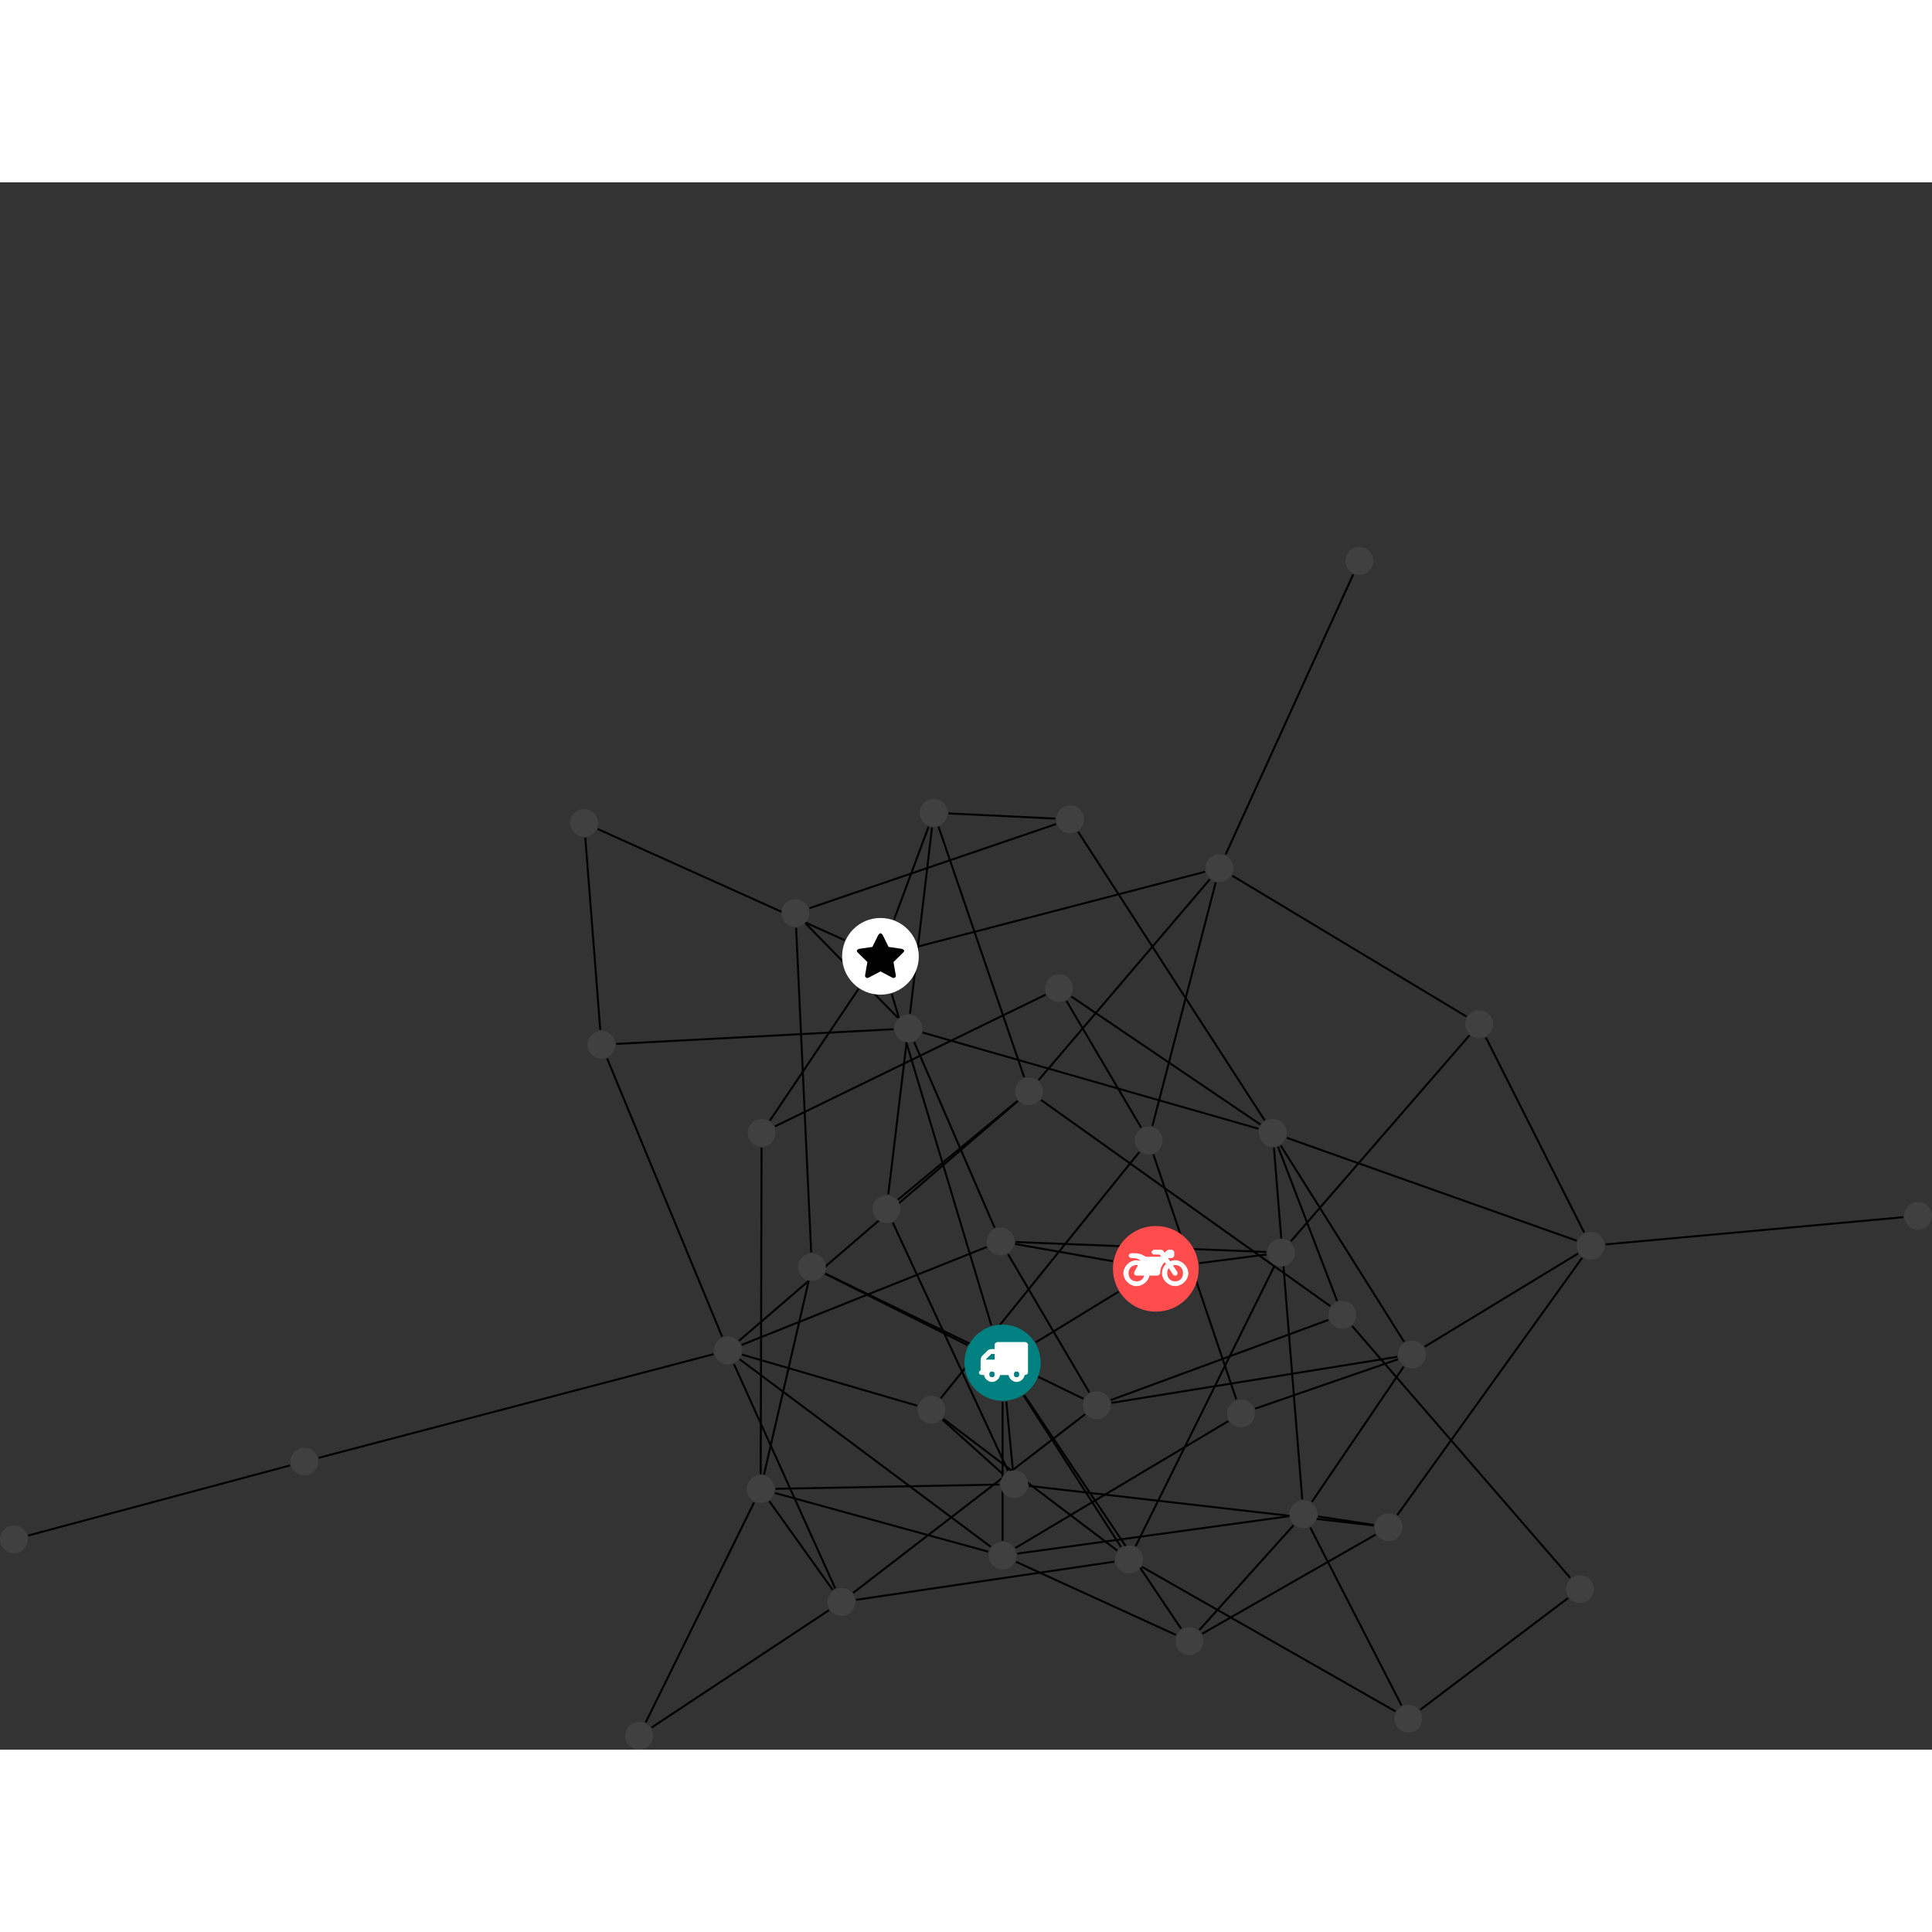 <?xml version="1.0" encoding="UTF-8"?>
<svg xmlns="http://www.w3.org/2000/svg" xmlns:xlink="http://www.w3.org/1999/xlink" width="391.792pt" height="391.792pt" viewBox="0.000 -73.948 391.792 317.844" version="1.1">
<rect x="0.000" y="-73.948" width="391.792" height="317.844" fill="#333333" stroke="none"/>
<defs>
<g>
<symbol overflow="visible" id="glyph0-0">
<path style="stroke:none;" d="M 1.422 -0.75 L 1.422 -7.922 L 3.562 -7.922 L 3.562 -0.891 L 1.422 -0.891 Z M 0.625 0 L 4.531 0 L 4.531 -8.812 L 0.438 -8.812 L 0.438 0 Z M 0.625 0 "/>
</symbol>
<symbol overflow="visible" id="glyph0-1">
<path style="stroke:none;" d="M 3.375 -0.844 C 3.375 -0.453 3.234 -0.266 2.844 -0.266 C 2.469 -0.266 2.297 -0.453 2.297 -0.844 C 2.297 -1.219 2.469 -1.422 2.844 -1.422 C 3.234 -1.422 3.375 -1.219 3.375 -0.844 Z M 1.594 -3.688 L 1.594 -3.859 C 1.594 -3.875 1.578 -3.875 1.594 -3.891 L 2.688 -4.969 C 2.703 -5 2.656 -4.984 2.688 -4.984 L 3.375 -4.984 L 3.375 -3.828 L 1.594 -3.828 Z M 8.359 -0.844 C 8.359 -0.453 8.219 -0.266 7.828 -0.266 C 7.453 -0.266 7.281 -0.453 7.281 -0.844 C 7.281 -1.219 7.453 -1.422 7.828 -1.422 C 8.219 -1.422 8.359 -1.219 8.359 -0.844 Z M 10.141 -6.891 C 10.141 -7.094 9.812 -7.391 9.609 -7.391 L 3.922 -7.391 C 3.719 -7.391 3.375 -7.094 3.375 -6.891 L 3.375 -5.969 L 2.672 -5.969 C 2.469 -5.969 2.078 -5.812 1.938 -5.672 L 0.844 -4.578 C 0.531 -4.266 0.531 -3.734 0.531 -3.328 L 0.531 -1.688 C 0.516 -1.688 0.172 -1.391 0.172 -1.203 C 0.172 -0.781 0.781 -0.703 1.062 -0.703 L 1.25 -0.703 C 1.25 -0.047 2.062 0.703 2.844 0.703 C 3.641 0.703 4.453 -0.047 4.453 -0.703 L 6.234 -0.703 C 6.234 -0.047 7.047 0.703 7.828 0.703 C 8.625 0.703 9.438 -0.047 9.438 -0.703 C 9.547 -0.703 10.141 -0.781 10.141 -1.203 Z M 10.141 -6.891 "/>
</symbol>
<symbol overflow="visible" id="glyph0-2">
<path style="stroke:none;" d="M 12.969 -2.906 C 12.844 -3.984 11.859 -5.016 10.781 -5.219 C 10.234 -5.328 9.703 -5.219 9.328 -5.031 L 8.875 -5.688 L 9.609 -5.688 C 9.812 -5.688 10.141 -5.984 10.141 -6.188 L 10.141 -6.891 C 10.141 -7.094 9.812 -7.391 9.609 -7.391 L 9.047 -7.391 C 8.969 -7.391 8.734 -7.312 8.656 -7.25 L 8.188 -6.766 L 7.891 -7.203 C 7.828 -7.281 7.594 -7.391 7.484 -7.391 L 6.078 -7.391 C 5.906 -7.391 5.547 -7.125 5.516 -6.953 C 5.484 -6.734 5.828 -6.406 6.047 -6.406 L 7.188 -6.406 L 7.484 -5.969 L 4.344 -5.969 C 4.141 -6.125 3.375 -6.672 2.141 -6.672 L 1.422 -6.672 C 1.219 -6.672 0.891 -6.375 0.891 -6.188 C 0.891 -5.984 1.219 -5.688 1.422 -5.688 L 1.781 -5.688 C 2.484 -5.688 2.906 -5.516 3.281 -5.188 L 3.25 -5.141 C 3.078 -5.188 2.797 -5.25 2.5 -5.25 C 1.109 -5.25 -0.172 -4 -0.172 -2.625 C -0.172 -1.25 1.109 0 2.5 0 C 3.75 0 4.953 -1.062 5.109 -2.141 L 6.766 -2.141 C 6.969 -2.141 7.281 -2.438 7.281 -2.625 C 7.281 -3.609 7.688 -4.391 8.219 -4.844 L 8.453 -4.5 C 7.969 -4.062 7.578 -3.203 7.672 -2.359 C 7.781 -1.172 8.969 -0.094 10.141 -0.016 C 11.703 0.094 13.156 -1.344 12.969 -2.906 Z M 2.5 -0.984 C 1.516 -0.984 0.875 -1.641 0.875 -2.625 C 0.875 -3.594 1.516 -4.281 2.5 -4.281 C 2.672 -4.281 2.844 -4.234 2.781 -4.25 L 2.047 -2.891 C 2 -2.781 2 -2.469 2.047 -2.359 C 2.125 -2.25 2.375 -2.141 2.5 -2.141 L 4.031 -2.141 C 3.891 -1.453 3.344 -0.984 2.5 -0.984 Z M 10.328 -0.984 C 9.344 -0.984 8.719 -1.641 8.719 -2.625 C 8.719 -3.109 8.859 -3.469 9.031 -3.641 L 9.906 -2.328 C 9.969 -2.219 10.203 -2.141 10.328 -2.141 C 10.391 -2.141 10.594 -2.188 10.641 -2.234 C 10.812 -2.344 10.844 -2.75 10.734 -2.922 L 9.875 -4.219 C 9.859 -4.219 10.094 -4.281 10.328 -4.281 C 11.297 -4.281 11.922 -3.594 11.922 -2.625 C 11.922 -1.641 11.297 -0.984 10.328 -0.984 Z M 10.328 -0.984 "/>
</symbol>
<symbol overflow="visible" id="glyph0-3">
<path style="stroke:none;" d="M 9.438 -5.078 C 9.438 -5.25 9.078 -5.453 8.938 -5.469 L 6.266 -5.859 L 5.078 -8.266 C 5.031 -8.375 4.75 -8.641 4.625 -8.641 C 4.5 -8.641 4.234 -8.375 4.172 -8.266 L 2.984 -5.859 L 0.312 -5.469 C 0.172 -5.453 -0.172 -5.25 -0.172 -5.078 C -0.172 -4.969 -0.062 -4.781 0.016 -4.719 L 1.969 -2.797 L 1.5 -0.062 C 1.5 -0.016 1.5 0.016 1.5 0.047 C 1.5 0.203 1.75 0.453 1.906 0.453 C 1.984 0.453 2.188 0.406 2.25 0.359 L 4.625 -0.891 L 7 0.359 C 7.062 0.406 7.266 0.453 7.344 0.453 C 7.5 0.453 7.75 0.203 7.75 0.047 C 7.75 0.016 7.75 -0.016 7.734 -0.062 L 7.266 -2.797 L 9.234 -4.719 C 9.297 -4.781 9.438 -4.969 9.438 -5.078 Z M 9.438 -5.078 "/>
</symbol>
</g>
<clipPath id="clip1">
  <path d="M 319 130 L 391.793 130 L 391.793 148 L 319 148 Z M 319 130 "/>
</clipPath>
<clipPath id="clip2">
  <path d="M 125 188 L 159 188 L 159 243.895 L 125 243.895 Z M 125 188 "/>
</clipPath>
<clipPath id="clip3">
  <path d="M 126 209 L 174 209 L 174 243.895 L 126 243.895 Z M 126 209 "/>
</clipPath>
<clipPath id="clip4">
  <path d="M 126 238 L 133 238 L 133 243.895 L 126 243.895 Z M 126 238 "/>
</clipPath>
<clipPath id="clip5">
  <path d="M 386 132 L 391.793 132 L 391.793 139 L 386 139 Z M 386 132 "/>
</clipPath>
</defs>
<g id="surface1">
<path style="fill:none;stroke-width:0.399;stroke-linecap:butt;stroke-linejoin:miter;stroke:rgb(0%,0%,0%);stroke-opacity:1;stroke-miterlimit:10;" d="M 0.002 -7.928 L 0.002 -36.103 " transform="matrix(1,0,0,-1,203.311,165.424)"/>
<path style="fill:none;stroke-width:0.399;stroke-linecap:butt;stroke-linejoin:miter;stroke:rgb(0%,0%,0%);stroke-opacity:1;stroke-miterlimit:10;" d="M 6.759 4.143 L 23.502 14.397 " transform="matrix(1,0,0,-1,203.311,165.424)"/>
<path style="fill:none;stroke-width:0.399;stroke-linecap:butt;stroke-linejoin:miter;stroke:rgb(0%,0%,0%);stroke-opacity:1;stroke-miterlimit:10;" d="M -2.284 7.596 L -22.467 74.776 " transform="matrix(1,0,0,-1,203.311,165.424)"/>
<path style="fill:none;stroke-width:0.399;stroke-linecap:butt;stroke-linejoin:miter;stroke:rgb(0%,0%,0%);stroke-opacity:1;stroke-miterlimit:10;" d="M -7.088 3.553 L -35.971 18.037 " transform="matrix(1,0,0,-1,203.311,165.424)"/>
<path style="fill:none;stroke-width:0.399;stroke-linecap:butt;stroke-linejoin:miter;stroke:rgb(0%,0%,0%);stroke-opacity:1;stroke-miterlimit:10;" d="M 0.759 -7.892 L 2.08 -21.642 " transform="matrix(1,0,0,-1,203.311,165.424)"/>
<path style="fill:none;stroke-width:0.399;stroke-linecap:butt;stroke-linejoin:miter;stroke:rgb(0%,0%,0%);stroke-opacity:1;stroke-miterlimit:10;" d="M 4.287 -6.67 L 24.017 -37.361 " transform="matrix(1,0,0,-1,203.311,165.424)"/>
<path style="fill:none;stroke-width:0.399;stroke-linecap:butt;stroke-linejoin:miter;stroke:rgb(0%,0%,0%);stroke-opacity:1;stroke-miterlimit:10;" d="M 4.419 -6.584 L 36.205 -53.943 " transform="matrix(1,0,0,-1,203.311,165.424)"/>
<path style="fill:none;stroke-width:0.399;stroke-linecap:butt;stroke-linejoin:miter;stroke:rgb(0%,0%,0%);stroke-opacity:1;stroke-miterlimit:10;" d="M -2.416 -37.314 L -53.303 0.686 " transform="matrix(1,0,0,-1,203.311,165.424)"/>
<path style="fill:none;stroke-width:0.399;stroke-linecap:butt;stroke-linejoin:miter;stroke:rgb(0%,0%,0%);stroke-opacity:1;stroke-miterlimit:10;" d="M 2.99 -38.709 L 58.029 -31.142 " transform="matrix(1,0,0,-1,203.311,165.424)"/>
<path style="fill:none;stroke-width:0.399;stroke-linecap:butt;stroke-linejoin:miter;stroke:rgb(0%,0%,0%);stroke-opacity:1;stroke-miterlimit:10;" d="M -2.909 -38.318 L -46.147 -26.428 " transform="matrix(1,0,0,-1,203.311,165.424)"/>
<path style="fill:none;stroke-width:0.399;stroke-linecap:butt;stroke-linejoin:miter;stroke:rgb(0%,0%,0%);stroke-opacity:1;stroke-miterlimit:10;" d="M 2.591 -37.576 L 45.779 -11.842 " transform="matrix(1,0,0,-1,203.311,165.424)"/>
<path style="fill:none;stroke-width:0.399;stroke-linecap:butt;stroke-linejoin:miter;stroke:rgb(0%,0%,0%);stroke-opacity:1;stroke-miterlimit:10;" d="M 2.744 -40.377 L 35.142 -55.193 " transform="matrix(1,0,0,-1,203.311,165.424)"/>
<path style="fill:none;stroke-width:0.399;stroke-linecap:butt;stroke-linejoin:miter;stroke:rgb(0%,0%,0%);stroke-opacity:1;stroke-miterlimit:10;" d="M -17.323 -8.709 L -52.823 1.647 " transform="matrix(1,0,0,-1,203.311,165.424)"/>
<path style="fill:none;stroke-width:0.399;stroke-linecap:butt;stroke-linejoin:miter;stroke:rgb(0%,0%,0%);stroke-opacity:1;stroke-miterlimit:10;" d="M -12.182 -11.568 L 0.123 -22.631 " transform="matrix(1,0,0,-1,203.311,165.424)"/>
<path style="fill:none;stroke-width:0.399;stroke-linecap:butt;stroke-linejoin:miter;stroke:rgb(0%,0%,0%);stroke-opacity:1;stroke-miterlimit:10;" d="M -12.018 -11.373 L 23.244 -38.08 " transform="matrix(1,0,0,-1,203.311,165.424)"/>
<path style="fill:none;stroke-width:0.399;stroke-linecap:butt;stroke-linejoin:miter;stroke:rgb(0%,0%,0%);stroke-opacity:1;stroke-miterlimit:10;" d="M -12.53 -7.205 L 27.732 42.725 " transform="matrix(1,0,0,-1,203.311,165.424)"/>
<path style="fill:none;stroke-width:0.399;stroke-linecap:butt;stroke-linejoin:miter;stroke:rgb(0%,0%,0%);stroke-opacity:1;stroke-miterlimit:10;" d="M 39.892 20.182 L 53.49 21.951 " transform="matrix(1,0,0,-1,203.311,165.424)"/>
<path style="fill:none;stroke-width:0.399;stroke-linecap:butt;stroke-linejoin:miter;stroke:rgb(0%,0%,0%);stroke-opacity:1;stroke-miterlimit:10;" d="M 22.326 20.584 L 2.568 24.072 " transform="matrix(1,0,0,-1,203.311,165.424)"/>
<path style="fill:none;stroke-width:0.399;stroke-linecap:butt;stroke-linejoin:miter;stroke:rgb(0%,0%,0%);stroke-opacity:1;stroke-miterlimit:10;" d="M -144.506 -20.83 L -197.581 -35.041 " transform="matrix(1,0,0,-1,203.311,165.424)"/>
<path style="fill:none;stroke-width:0.399;stroke-linecap:butt;stroke-linejoin:miter;stroke:rgb(0%,0%,0%);stroke-opacity:1;stroke-miterlimit:10;" d="M -138.67 -19.283 L -58.639 1.729 " transform="matrix(1,0,0,-1,203.311,165.424)"/>
<path style="fill:none;stroke-width:0.399;stroke-linecap:butt;stroke-linejoin:miter;stroke:rgb(0%,0%,0%);stroke-opacity:1;stroke-miterlimit:10;" d="M 116.716 22.154 L 85.611 3.248 " transform="matrix(1,0,0,-1,203.311,165.424)"/>
<path style="fill:none;stroke-width:0.399;stroke-linecap:butt;stroke-linejoin:miter;stroke:rgb(0%,0%,0%);stroke-opacity:1;stroke-miterlimit:10;" d="M 117.935 26.416 L 98.013 65.955 " transform="matrix(1,0,0,-1,203.311,165.424)"/>
<path style="fill:none;stroke-width:0.399;stroke-linecap:butt;stroke-linejoin:miter;stroke:rgb(0%,0%,0%);stroke-opacity:1;stroke-miterlimit:10;" d="M 116.451 24.733 L 57.634 45.608 " transform="matrix(1,0,0,-1,203.311,165.424)"/>
<path style="fill:none;stroke-width:0.399;stroke-linecap:butt;stroke-linejoin:miter;stroke:rgb(0%,0%,0%);stroke-opacity:1;stroke-miterlimit:10;" d="M 117.533 21.272 L 80.041 -30.904 " transform="matrix(1,0,0,-1,203.311,165.424)"/>
<g clip-path="url(#clip1)" clip-rule="nonzero">
<path style="fill:none;stroke-width:0.399;stroke-linecap:butt;stroke-linejoin:miter;stroke:rgb(0%,0%,0%);stroke-opacity:1;stroke-miterlimit:10;" d="M 122.298 23.994 L 182.662 29.51 " transform="matrix(1,0,0,-1,203.311,165.424)"/>
</g>
<path style="fill:none;stroke-width:0.399;stroke-linecap:butt;stroke-linejoin:miter;stroke:rgb(0%,0%,0%);stroke-opacity:1;stroke-miterlimit:10;" d="M 81.337 -0.814 L 62.716 -28.236 " transform="matrix(1,0,0,-1,203.311,165.424)"/>
<path style="fill:none;stroke-width:0.399;stroke-linecap:butt;stroke-linejoin:miter;stroke:rgb(0%,0%,0%);stroke-opacity:1;stroke-miterlimit:10;" d="M 81.427 4.237 L 56.396 44.061 " transform="matrix(1,0,0,-1,203.311,165.424)"/>
<path style="fill:none;stroke-width:0.399;stroke-linecap:butt;stroke-linejoin:miter;stroke:rgb(0%,0%,0%);stroke-opacity:1;stroke-miterlimit:10;" d="M 80.181 0.694 L 51.224 -9.31 " transform="matrix(1,0,0,-1,203.311,165.424)"/>
<path style="fill:none;stroke-width:0.399;stroke-linecap:butt;stroke-linejoin:miter;stroke:rgb(0%,0%,0%);stroke-opacity:1;stroke-miterlimit:10;" d="M 80.052 1.201 L 22.091 -8.142 " transform="matrix(1,0,0,-1,203.311,165.424)"/>
<path style="fill:none;stroke-width:0.399;stroke-linecap:butt;stroke-linejoin:miter;stroke:rgb(0%,0%,0%);stroke-opacity:1;stroke-miterlimit:10;" d="M -29.213 75.799 L -47.178 49.111 " transform="matrix(1,0,0,-1,203.311,165.424)"/>
<path style="fill:none;stroke-width:0.399;stroke-linecap:butt;stroke-linejoin:miter;stroke:rgb(0%,0%,0%);stroke-opacity:1;stroke-miterlimit:10;" d="M -32.034 85.69 L -82.1 108.229 " transform="matrix(1,0,0,-1,203.311,165.424)"/>
<path style="fill:none;stroke-width:0.399;stroke-linecap:butt;stroke-linejoin:miter;stroke:rgb(0%,0%,0%);stroke-opacity:1;stroke-miterlimit:10;" d="M -17.041 84.424 L 41.068 99.561 " transform="matrix(1,0,0,-1,203.311,165.424)"/>
<path style="fill:none;stroke-width:0.399;stroke-linecap:butt;stroke-linejoin:miter;stroke:rgb(0%,0%,0%);stroke-opacity:1;stroke-miterlimit:10;" d="M -21.987 89.893 L -15.006 108.705 " transform="matrix(1,0,0,-1,203.311,165.424)"/>
<path style="fill:none;stroke-width:0.399;stroke-linecap:butt;stroke-linejoin:miter;stroke:rgb(0%,0%,0%);stroke-opacity:1;stroke-miterlimit:10;" d="M -39.35 16.447 L -48.377 -22.685 " transform="matrix(1,0,0,-1,203.311,165.424)"/>
<path style="fill:none;stroke-width:0.399;stroke-linecap:butt;stroke-linejoin:miter;stroke:rgb(0%,0%,0%);stroke-opacity:1;stroke-miterlimit:10;" d="M -38.811 22.404 L -41.866 88.186 " transform="matrix(1,0,0,-1,203.311,165.424)"/>
<path style="fill:none;stroke-width:0.399;stroke-linecap:butt;stroke-linejoin:miter;stroke:rgb(0%,0%,0%);stroke-opacity:1;stroke-miterlimit:10;" d="M -35.956 18.072 L 16.396 -7.306 " transform="matrix(1,0,0,-1,203.311,165.424)"/>
<path style="fill:none;stroke-width:0.399;stroke-linecap:butt;stroke-linejoin:miter;stroke:rgb(0%,0%,0%);stroke-opacity:1;stroke-miterlimit:10;" d="M -56.873 5.283 L -80.194 61.701 " transform="matrix(1,0,0,-1,203.311,165.424)"/>
<path style="fill:none;stroke-width:0.399;stroke-linecap:butt;stroke-linejoin:miter;stroke:rgb(0%,0%,0%);stroke-opacity:1;stroke-miterlimit:10;" d="M -53.432 4.459 L 3.072 53.061 " transform="matrix(1,0,0,-1,203.311,165.424)"/>
<path style="fill:none;stroke-width:0.399;stroke-linecap:butt;stroke-linejoin:miter;stroke:rgb(0%,0%,0%);stroke-opacity:1;stroke-miterlimit:10;" d="M -52.92 3.611 L -3.206 23.475 " transform="matrix(1,0,0,-1,203.311,165.424)"/>
<path style="fill:none;stroke-width:0.399;stroke-linecap:butt;stroke-linejoin:miter;stroke:rgb(0%,0%,0%);stroke-opacity:1;stroke-miterlimit:10;" d="M -54.479 -0.256 L -33.936 -45.771 " transform="matrix(1,0,0,-1,203.311,165.424)"/>
<path style="fill:none;stroke-width:0.399;stroke-linecap:butt;stroke-linejoin:miter;stroke:rgb(0%,0%,0%);stroke-opacity:1;stroke-miterlimit:10;" d="M -48.87 43.592 L -49.049 -22.611 " transform="matrix(1,0,0,-1,203.311,165.424)"/>
<path style="fill:none;stroke-width:0.399;stroke-linecap:butt;stroke-linejoin:miter;stroke:rgb(0%,0%,0%);stroke-opacity:1;stroke-miterlimit:10;" d="M -46.151 47.928 L 8.732 74.635 " transform="matrix(1,0,0,-1,203.311,165.424)"/>
<path style="fill:none;stroke-width:0.399;stroke-linecap:butt;stroke-linejoin:miter;stroke:rgb(0%,0%,0%);stroke-opacity:1;stroke-miterlimit:10;" d="M 58.459 24.619 L 94.677 66.373 " transform="matrix(1,0,0,-1,203.311,165.424)"/>
<path style="fill:none;stroke-width:0.399;stroke-linecap:butt;stroke-linejoin:miter;stroke:rgb(0%,0%,0%);stroke-opacity:1;stroke-miterlimit:10;" d="M 53.47 22.459 L 2.611 24.475 " transform="matrix(1,0,0,-1,203.311,165.424)"/>
<path style="fill:none;stroke-width:0.399;stroke-linecap:butt;stroke-linejoin:miter;stroke:rgb(0%,0%,0%);stroke-opacity:1;stroke-miterlimit:10;" d="M 55.142 19.635 L 26.99 -37.197 " transform="matrix(1,0,0,-1,203.311,165.424)"/>
<path style="fill:none;stroke-width:0.399;stroke-linecap:butt;stroke-linejoin:miter;stroke:rgb(0%,0%,0%);stroke-opacity:1;stroke-miterlimit:10;" d="M -84.616 106.459 L -81.581 67.498 " transform="matrix(1,0,0,-1,203.311,165.424)"/>
<path style="fill:none;stroke-width:0.399;stroke-linecap:butt;stroke-linejoin:miter;stroke:rgb(0%,0%,0%);stroke-opacity:1;stroke-miterlimit:10;" d="M 62.396 -33.416 L 80.908 -69.51 " transform="matrix(1,0,0,-1,203.311,165.424)"/>
<path style="fill:none;stroke-width:0.399;stroke-linecap:butt;stroke-linejoin:miter;stroke:rgb(0%,0%,0%);stroke-opacity:1;stroke-miterlimit:10;" d="M 60.775 -27.724 L 55.033 43.608 " transform="matrix(1,0,0,-1,203.311,165.424)"/>
<path style="fill:none;stroke-width:0.399;stroke-linecap:butt;stroke-linejoin:miter;stroke:rgb(0%,0%,0%);stroke-opacity:1;stroke-miterlimit:10;" d="M 64.001 -31.185 L 75.294 -32.9 " transform="matrix(1,0,0,-1,203.311,165.424)"/>
<path style="fill:none;stroke-width:0.399;stroke-linecap:butt;stroke-linejoin:miter;stroke:rgb(0%,0%,0%);stroke-opacity:1;stroke-miterlimit:10;" d="M 59.002 -32.974 L 39.904 -54.205 " transform="matrix(1,0,0,-1,203.311,165.424)"/>
<path style="fill:none;stroke-width:0.399;stroke-linecap:butt;stroke-linejoin:miter;stroke:rgb(0%,0%,0%);stroke-opacity:1;stroke-miterlimit:10;" d="M -46.038 -25.568 L -0.647 -24.705 " transform="matrix(1,0,0,-1,203.311,165.424)"/>
<g clip-path="url(#clip2)" clip-rule="nonzero">
<path style="fill:none;stroke-width:0.399;stroke-linecap:butt;stroke-linejoin:miter;stroke:rgb(0%,0%,0%);stroke-opacity:1;stroke-miterlimit:10;" d="M -50.389 -28.334 L -72.37 -72.947 " transform="matrix(1,0,0,-1,203.311,165.424)"/>
</g>
<path style="fill:none;stroke-width:0.399;stroke-linecap:butt;stroke-linejoin:miter;stroke:rgb(0%,0%,0%);stroke-opacity:1;stroke-miterlimit:10;" d="M -47.303 -28.084 L -34.448 -46.064 " transform="matrix(1,0,0,-1,203.311,165.424)"/>
<path style="fill:none;stroke-width:0.399;stroke-linecap:butt;stroke-linejoin:miter;stroke:rgb(0%,0%,0%);stroke-opacity:1;stroke-miterlimit:10;" d="M 79.666 -70.701 L 28.271 -41.396 " transform="matrix(1,0,0,-1,203.311,165.424)"/>
<path style="fill:none;stroke-width:0.399;stroke-linecap:butt;stroke-linejoin:miter;stroke:rgb(0%,0%,0%);stroke-opacity:1;stroke-miterlimit:10;" d="M 84.693 -70.377 L 114.681 -47.721 " transform="matrix(1,0,0,-1,203.311,165.424)"/>
<path style="fill:none;stroke-width:0.399;stroke-linecap:butt;stroke-linejoin:miter;stroke:rgb(0%,0%,0%);stroke-opacity:1;stroke-miterlimit:10;" d="M 10.834 109.229 L -39.151 92.174 " transform="matrix(1,0,0,-1,203.311,165.424)"/>
<path style="fill:none;stroke-width:0.399;stroke-linecap:butt;stroke-linejoin:miter;stroke:rgb(0%,0%,0%);stroke-opacity:1;stroke-miterlimit:10;" d="M 15.33 107.666 L 53.154 49.151 " transform="matrix(1,0,0,-1,203.311,165.424)"/>
<path style="fill:none;stroke-width:0.399;stroke-linecap:butt;stroke-linejoin:miter;stroke:rgb(0%,0%,0%);stroke-opacity:1;stroke-miterlimit:10;" d="M 10.677 110.346 L -10.944 111.389 " transform="matrix(1,0,0,-1,203.311,165.424)"/>
<path style="fill:none;stroke-width:0.399;stroke-linecap:butt;stroke-linejoin:miter;stroke:rgb(0%,0%,0%);stroke-opacity:1;stroke-miterlimit:10;" d="M -78.334 64.651 L -22.135 67.631 " transform="matrix(1,0,0,-1,203.311,165.424)"/>
<path style="fill:none;stroke-width:0.399;stroke-linecap:butt;stroke-linejoin:miter;stroke:rgb(0%,0%,0%);stroke-opacity:1;stroke-miterlimit:10;" d="M 71.103 159.862 L 45.24 103.069 " transform="matrix(1,0,0,-1,203.311,165.424)"/>
<path style="fill:none;stroke-width:0.399;stroke-linecap:butt;stroke-linejoin:miter;stroke:rgb(0%,0%,0%);stroke-opacity:1;stroke-miterlimit:10;" d="M 46.576 98.768 L 94.068 70.205 " transform="matrix(1,0,0,-1,203.311,165.424)"/>
<path style="fill:none;stroke-width:0.399;stroke-linecap:butt;stroke-linejoin:miter;stroke:rgb(0%,0%,0%);stroke-opacity:1;stroke-miterlimit:10;" d="M 42.029 98.026 L 7.318 57.322 " transform="matrix(1,0,0,-1,203.311,165.424)"/>
<path style="fill:none;stroke-width:0.399;stroke-linecap:butt;stroke-linejoin:miter;stroke:rgb(0%,0%,0%);stroke-opacity:1;stroke-miterlimit:10;" d="M 43.228 97.401 L 30.384 47.998 " transform="matrix(1,0,0,-1,203.311,165.424)"/>
<path style="fill:none;stroke-width:0.399;stroke-linecap:butt;stroke-linejoin:miter;stroke:rgb(0%,0%,0%);stroke-opacity:1;stroke-miterlimit:10;" d="M 5.365 -24.99 L 75.279 -33.01 " transform="matrix(1,0,0,-1,203.311,165.424)"/>
<path style="fill:none;stroke-width:0.399;stroke-linecap:butt;stroke-linejoin:miter;stroke:rgb(0%,0%,0%);stroke-opacity:1;stroke-miterlimit:10;" d="M 1.099 -21.908 L -22.264 28.412 " transform="matrix(1,0,0,-1,203.311,165.424)"/>
<path style="fill:none;stroke-width:0.399;stroke-linecap:butt;stroke-linejoin:miter;stroke:rgb(0%,0%,0%);stroke-opacity:1;stroke-miterlimit:10;" d="M -39.897 89.041 L -21.233 69.951 " transform="matrix(1,0,0,-1,203.311,165.424)"/>
<g clip-path="url(#clip3)" clip-rule="nonzero">
<path style="fill:none;stroke-width:0.399;stroke-linecap:butt;stroke-linejoin:miter;stroke:rgb(0%,0%,0%);stroke-opacity:1;stroke-miterlimit:10;" d="M -71.186 -73.99 L -35.209 -50.185 " transform="matrix(1,0,0,-1,203.311,165.424)"/>
</g>
<path style="fill:none;stroke-width:0.399;stroke-linecap:butt;stroke-linejoin:miter;stroke:rgb(0%,0%,0%);stroke-opacity:1;stroke-miterlimit:10;" d="M 4.384 57.885 L -12.979 108.678 " transform="matrix(1,0,0,-1,203.311,165.424)"/>
<path style="fill:none;stroke-width:0.399;stroke-linecap:butt;stroke-linejoin:miter;stroke:rgb(0%,0%,0%);stroke-opacity:1;stroke-miterlimit:10;" d="M 7.818 53.276 L 66.455 11.475 " transform="matrix(1,0,0,-1,203.311,165.424)"/>
<path style="fill:none;stroke-width:0.399;stroke-linecap:butt;stroke-linejoin:miter;stroke:rgb(0%,0%,0%);stroke-opacity:1;stroke-miterlimit:10;" d="M 3.037 53.108 L -21.209 33.069 " transform="matrix(1,0,0,-1,203.311,165.424)"/>
<path style="fill:none;stroke-width:0.399;stroke-linecap:butt;stroke-linejoin:miter;stroke:rgb(0%,0%,0%);stroke-opacity:1;stroke-miterlimit:10;" d="M 52.291 48.307 L 13.943 74.264 " transform="matrix(1,0,0,-1,203.311,165.424)"/>
<path style="fill:none;stroke-width:0.399;stroke-linecap:butt;stroke-linejoin:miter;stroke:rgb(0%,0%,0%);stroke-opacity:1;stroke-miterlimit:10;" d="M 51.888 47.447 L -16.221 66.959 " transform="matrix(1,0,0,-1,203.311,165.424)"/>
<path style="fill:none;stroke-width:0.399;stroke-linecap:butt;stroke-linejoin:miter;stroke:rgb(0%,0%,0%);stroke-opacity:1;stroke-miterlimit:10;" d="M 55.869 43.795 L 67.834 12.545 " transform="matrix(1,0,0,-1,203.311,165.424)"/>
<path style="fill:none;stroke-width:0.399;stroke-linecap:butt;stroke-linejoin:miter;stroke:rgb(0%,0%,0%);stroke-opacity:1;stroke-miterlimit:10;" d="M -14.311 108.537 L -18.768 70.787 " transform="matrix(1,0,0,-1,203.311,165.424)"/>
<path style="fill:none;stroke-width:0.399;stroke-linecap:butt;stroke-linejoin:miter;stroke:rgb(0%,0%,0%);stroke-opacity:1;stroke-miterlimit:10;" d="M 12.974 73.354 L 28.095 47.678 " transform="matrix(1,0,0,-1,203.311,165.424)"/>
<path style="fill:none;stroke-width:0.399;stroke-linecap:butt;stroke-linejoin:miter;stroke:rgb(0%,0%,0%);stroke-opacity:1;stroke-miterlimit:10;" d="M -17.924 65.022 L -1.604 27.365 " transform="matrix(1,0,0,-1,203.311,165.424)"/>
<path style="fill:none;stroke-width:0.399;stroke-linecap:butt;stroke-linejoin:miter;stroke:rgb(0%,0%,0%);stroke-opacity:1;stroke-miterlimit:10;" d="M -19.483 64.795 L -23.174 34.143 " transform="matrix(1,0,0,-1,203.311,165.424)"/>
<path style="fill:none;stroke-width:0.399;stroke-linecap:butt;stroke-linejoin:miter;stroke:rgb(0%,0%,0%);stroke-opacity:1;stroke-miterlimit:10;" d="M 66.08 8.682 L 21.943 -7.58 " transform="matrix(1,0,0,-1,203.311,165.424)"/>
<path style="fill:none;stroke-width:0.399;stroke-linecap:butt;stroke-linejoin:miter;stroke:rgb(0%,0%,0%);stroke-opacity:1;stroke-miterlimit:10;" d="M 70.888 7.444 L 115.115 -43.623 " transform="matrix(1,0,0,-1,203.311,165.424)"/>
<path style="fill:none;stroke-width:0.399;stroke-linecap:butt;stroke-linejoin:miter;stroke:rgb(0%,0%,0%);stroke-opacity:1;stroke-miterlimit:10;" d="M 47.404 -7.439 L 30.591 42.217 " transform="matrix(1,0,0,-1,203.311,165.424)"/>
<path style="fill:none;stroke-width:0.399;stroke-linecap:butt;stroke-linejoin:miter;stroke:rgb(0%,0%,0%);stroke-opacity:1;stroke-miterlimit:10;" d="M 75.658 -34.853 L 40.505 -54.951 " transform="matrix(1,0,0,-1,203.311,165.424)"/>
<path style="fill:none;stroke-width:0.399;stroke-linecap:butt;stroke-linejoin:miter;stroke:rgb(0%,0%,0%);stroke-opacity:1;stroke-miterlimit:10;" d="M 1.123 21.994 L 17.584 -6.021 " transform="matrix(1,0,0,-1,203.311,165.424)"/>
<path style="fill:none;stroke-width:0.399;stroke-linecap:butt;stroke-linejoin:miter;stroke:rgb(0%,0%,0%);stroke-opacity:1;stroke-miterlimit:10;" d="M 22.662 -40.342 L -29.709 -48.08 " transform="matrix(1,0,0,-1,203.311,165.424)"/>
<path style="fill:none;stroke-width:0.399;stroke-linecap:butt;stroke-linejoin:miter;stroke:rgb(0%,0%,0%);stroke-opacity:1;stroke-miterlimit:10;" d="M -30.303 -46.678 L 16.72 -10.463 " transform="matrix(1,0,0,-1,203.311,165.424)"/>
<path style=" stroke:none;fill-rule:nonzero;fill:rgb(0%,50%,50%);fill-opacity:1;" d="M 211.039 165.426 C 211.039 161.156 207.578 157.695 203.312 157.695 C 199.043 157.695 195.582 161.156 195.582 165.426 C 195.582 169.691 199.043 173.152 203.312 173.152 C 207.578 173.152 211.039 169.691 211.039 165.426 Z M 211.039 165.426 "/>
<g style="fill:rgb(100%,100%,100%);fill-opacity:1;">
  <use xlink:href="#glyph0-1" x="198.329" y="168.627"/>
</g>
<path style=" stroke:none;fill-rule:nonzero;fill:rgb(25%,25%,25%);fill-opacity:1;" d="M 206.129 204.543 C 206.129 202.988 204.867 201.727 203.312 201.727 C 201.754 201.727 200.492 202.988 200.492 204.543 C 200.492 206.098 201.754 207.359 203.312 207.359 C 204.867 207.359 206.129 206.098 206.129 204.543 Z M 206.129 204.543 "/>
<path style=" stroke:none;fill-rule:nonzero;fill:rgb(25%,25%,25%);fill-opacity:1;" d="M 191.703 174.977 C 191.703 173.418 190.441 172.156 188.887 172.156 C 187.328 172.156 186.066 173.418 186.066 174.977 C 186.066 176.531 187.328 177.793 188.887 177.793 C 190.441 177.793 191.703 176.531 191.703 174.977 Z M 191.703 174.977 "/>
<path style=" stroke:none;fill-rule:nonzero;fill:rgb(100%,29.999%,29.999%);fill-opacity:1;" d="M 243.074 146.387 C 243.074 141.586 239.188 137.699 234.387 137.699 C 229.59 137.699 225.703 141.586 225.703 146.387 C 225.703 151.184 229.59 155.07 234.387 155.07 C 239.188 155.07 243.074 151.184 243.074 146.387 Z M 243.074 146.387 "/>
<g style="fill:rgb(100%,100%,100%);fill-opacity:1;">
  <use xlink:href="#glyph0-2" x="227.987" y="149.897"/>
</g>
<path style=" stroke:none;fill-rule:nonzero;fill:rgb(25%,25%,25%);fill-opacity:1;" d="M 64.543 185.473 C 64.543 183.918 63.281 182.656 61.723 182.656 C 60.168 182.656 58.906 183.918 58.906 185.473 C 58.906 187.031 60.168 188.293 61.723 188.293 C 63.281 188.293 64.543 187.031 64.543 185.473 Z M 64.543 185.473 "/>
<path style=" stroke:none;fill-rule:nonzero;fill:rgb(25%,25%,25%);fill-opacity:1;" d="M 325.422 141.703 C 325.422 140.148 324.16 138.887 322.602 138.887 C 321.047 138.887 319.785 140.148 319.785 141.703 C 319.785 143.258 321.047 144.52 322.602 144.52 C 324.16 144.52 325.422 143.258 325.422 141.703 Z M 325.422 141.703 "/>
<path style=" stroke:none;fill-rule:nonzero;fill:rgb(25%,25%,25%);fill-opacity:1;" d="M 289.16 163.742 C 289.16 162.188 287.898 160.926 286.344 160.926 C 284.785 160.926 283.523 162.188 283.523 163.742 C 283.523 165.301 284.785 166.562 286.344 166.562 C 287.898 166.562 289.16 165.301 289.16 163.742 Z M 289.16 163.742 "/>
<path style=" stroke:none;fill-rule:nonzero;fill:rgb(100%,100%,100%);fill-opacity:1;" d="M 186.324 83.012 C 186.324 78.715 182.844 75.234 178.551 75.234 C 174.254 75.234 170.773 78.715 170.773 83.012 C 170.773 87.305 174.254 90.785 178.551 90.785 C 182.844 90.785 186.324 87.305 186.324 83.012 Z M 186.324 83.012 "/>
<g style="fill:rgb(0%,0%,0%);fill-opacity:1;">
  <use xlink:href="#glyph0-3" x="173.927" y="86.962"/>
</g>
<path style=" stroke:none;fill-rule:nonzero;fill:rgb(25%,25%,25%);fill-opacity:1;" d="M 5.637 201.246 C 5.637 199.688 4.375 198.426 2.816 198.426 C 1.262 198.426 0 199.688 0 201.246 C 0 202.801 1.262 204.062 2.816 204.062 C 4.375 204.062 5.637 202.801 5.637 201.246 Z M 5.637 201.246 "/>
<path style=" stroke:none;fill-rule:nonzero;fill:rgb(25%,25%,25%);fill-opacity:1;" d="M 167.461 146.035 C 167.461 144.48 166.199 143.219 164.641 143.219 C 163.086 143.219 161.824 144.48 161.824 146.035 C 161.824 147.59 163.086 148.852 164.641 148.852 C 166.199 148.852 167.461 147.59 167.461 146.035 Z M 167.461 146.035 "/>
<path style=" stroke:none;fill-rule:nonzero;fill:rgb(25%,25%,25%);fill-opacity:1;" d="M 150.406 162.93 C 150.406 161.375 149.145 160.113 147.59 160.113 C 146.035 160.113 144.773 161.375 144.773 162.93 C 144.773 164.488 146.035 165.75 147.59 165.75 C 149.145 165.75 150.406 164.488 150.406 162.93 Z M 150.406 162.93 "/>
<path style=" stroke:none;fill-rule:nonzero;fill:rgb(25%,25%,25%);fill-opacity:1;" d="M 157.266 118.816 C 157.266 117.258 156.004 115.996 154.449 115.996 C 152.891 115.996 151.629 117.258 151.629 118.816 C 151.629 120.371 152.891 121.633 154.449 121.633 C 156.004 121.633 157.266 120.371 157.266 118.816 Z M 157.266 118.816 "/>
<path style=" stroke:none;fill-rule:nonzero;fill:rgb(25%,25%,25%);fill-opacity:1;" d="M 262.609 143.086 C 262.609 141.527 261.348 140.266 259.793 140.266 C 258.238 140.266 256.977 141.527 256.977 143.086 C 256.977 144.641 258.238 145.902 259.793 145.902 C 261.348 145.902 262.609 144.641 262.609 143.086 Z M 262.609 143.086 "/>
<path style=" stroke:none;fill-rule:nonzero;fill:rgb(25%,25%,25%);fill-opacity:1;" d="M 121.277 55.961 C 121.277 54.402 120.016 53.141 118.461 53.141 C 116.906 53.141 115.645 54.402 115.645 55.961 C 115.645 57.516 116.906 58.777 118.461 58.777 C 120.016 58.777 121.277 57.516 121.277 55.961 Z M 121.277 55.961 "/>
<path style=" stroke:none;fill-rule:nonzero;fill:rgb(25%,25%,25%);fill-opacity:1;" d="M 267.148 196.152 C 267.148 194.598 265.887 193.336 264.328 193.336 C 262.773 193.336 261.512 194.598 261.512 196.152 C 261.512 197.711 262.773 198.973 264.328 198.973 C 265.887 198.973 267.148 197.711 267.148 196.152 Z M 267.148 196.152 "/>
<path style=" stroke:none;fill-rule:nonzero;fill:rgb(25%,25%,25%);fill-opacity:1;" d="M 157.074 191.051 C 157.074 189.496 155.812 188.234 154.254 188.234 C 152.699 188.234 151.438 189.496 151.438 191.051 C 151.438 192.605 152.699 193.867 154.254 193.867 C 155.812 193.867 157.074 192.605 157.074 191.051 Z M 157.074 191.051 "/>
<path style=" stroke:none;fill-rule:nonzero;fill:rgb(25%,25%,25%);fill-opacity:1;" d="M 288.414 237.617 C 288.414 236.062 287.152 234.801 285.598 234.801 C 284.039 234.801 282.777 236.062 282.777 237.617 C 282.777 239.176 284.039 240.438 285.598 240.438 C 287.152 240.438 288.414 239.176 288.414 237.617 Z M 288.414 237.617 "/>
<path style=" stroke:none;fill-rule:nonzero;fill:rgb(25%,25%,25%);fill-opacity:1;" d="M 219.82 55.223 C 219.82 53.668 218.559 52.406 217.004 52.406 C 215.445 52.406 214.184 53.668 214.184 55.223 C 214.184 56.781 215.445 58.043 217.004 58.043 C 218.559 58.043 219.82 56.781 219.82 55.223 Z M 219.82 55.223 "/>
<path style=" stroke:none;fill-rule:nonzero;fill:rgb(25%,25%,25%);fill-opacity:1;" d="M 124.781 100.938 C 124.781 99.379 123.52 98.117 121.965 98.117 C 120.41 98.117 119.148 99.379 119.148 100.938 C 119.148 102.492 120.41 103.754 121.965 103.754 C 123.52 103.754 124.781 102.492 124.781 100.938 Z M 124.781 100.938 "/>
<path style=" stroke:none;fill-rule:nonzero;fill:rgb(25%,25%,25%);fill-opacity:1;" d="M 278.48 2.816 C 278.48 1.262 277.219 0 275.664 0 C 274.109 0 272.848 1.262 272.848 2.816 C 272.848 4.375 274.109 5.637 275.664 5.637 C 277.219 5.637 278.48 4.375 278.48 2.816 Z M 278.48 2.816 "/>
<path style=" stroke:none;fill-rule:nonzero;fill:rgb(25%,25%,25%);fill-opacity:1;" d="M 250.117 65.102 C 250.117 63.547 248.855 62.285 247.297 62.285 C 245.742 62.285 244.48 63.547 244.48 65.102 C 244.48 66.66 245.742 67.922 247.297 67.922 C 248.855 67.922 250.117 66.66 250.117 65.102 Z M 250.117 65.102 "/>
<path style=" stroke:none;fill-rule:nonzero;fill:rgb(25%,25%,25%);fill-opacity:1;" d="M 302.781 96.773 C 302.781 95.219 301.52 93.957 299.965 93.957 C 298.406 93.957 297.145 95.219 297.145 96.773 C 297.145 98.332 298.406 99.594 299.965 99.594 C 301.52 99.594 302.781 98.332 302.781 96.773 Z M 302.781 96.773 "/>
<path style=" stroke:none;fill-rule:nonzero;fill:rgb(25%,25%,25%);fill-opacity:1;" d="M 208.496 190.07 C 208.496 188.512 207.234 187.25 205.68 187.25 C 204.121 187.25 202.859 188.512 202.859 190.07 C 202.859 191.625 204.121 192.887 205.68 192.887 C 207.234 192.887 208.496 191.625 208.496 190.07 Z M 208.496 190.07 "/>
<path style=" stroke:none;fill-rule:nonzero;fill:rgb(25%,25%,25%);fill-opacity:1;" d="M 164.121 74.227 C 164.121 72.668 162.859 71.406 161.305 71.406 C 159.746 71.406 158.484 72.668 158.484 74.227 C 158.484 75.781 159.746 77.043 161.305 77.043 C 162.859 77.043 164.121 75.781 164.121 74.227 Z M 164.121 74.227 "/>
<g clip-path="url(#clip4)" clip-rule="nonzero">
<path style=" stroke:none;fill-rule:nonzero;fill:rgb(25%,25%,25%);fill-opacity:1;" d="M 132.43 241.078 C 132.43 239.52 131.168 238.258 129.609 238.258 C 128.055 238.258 126.793 239.52 126.793 241.078 C 126.793 242.633 128.055 243.895 129.609 243.895 C 131.168 243.895 132.43 242.633 132.43 241.078 Z M 132.43 241.078 "/>
</g>
<path style=" stroke:none;fill-rule:nonzero;fill:rgb(25%,25%,25%);fill-opacity:1;" d="M 211.488 110.395 C 211.488 108.84 210.227 107.578 208.672 107.578 C 207.117 107.578 205.855 108.84 205.855 110.395 C 205.855 111.953 207.117 113.215 208.672 113.215 C 210.227 113.215 211.488 111.953 211.488 110.395 Z M 211.488 110.395 "/>
<path style=" stroke:none;fill-rule:nonzero;fill:rgb(25%,25%,25%);fill-opacity:1;" d="M 260.918 118.809 C 260.918 117.254 259.656 115.992 258.102 115.992 C 256.543 115.992 255.281 117.254 255.281 118.809 C 255.281 120.367 256.543 121.629 258.102 121.629 C 259.656 121.629 260.918 120.367 260.918 118.809 Z M 260.918 118.809 "/>
<path style=" stroke:none;fill-rule:nonzero;fill:rgb(25%,25%,25%);fill-opacity:1;" d="M 192.172 53.891 C 192.172 52.336 190.91 51.074 189.355 51.074 C 187.797 51.074 186.535 52.336 186.535 53.891 C 186.535 55.449 187.797 56.711 189.355 56.711 C 190.91 56.711 192.172 55.449 192.172 53.891 Z M 192.172 53.891 "/>
<path style=" stroke:none;fill-rule:nonzero;fill:rgb(25%,25%,25%);fill-opacity:1;" d="M 217.574 89.469 C 217.574 87.914 216.312 86.652 214.754 86.652 C 213.199 86.652 211.938 87.914 211.938 89.469 C 211.938 91.023 213.199 92.285 214.754 92.285 C 216.312 92.285 217.574 91.023 217.574 89.469 Z M 217.574 89.469 "/>
<path style=" stroke:none;fill-rule:nonzero;fill:rgb(25%,25%,25%);fill-opacity:1;" d="M 187.008 97.633 C 187.008 96.074 185.746 94.812 184.188 94.812 C 182.633 94.812 181.371 96.074 181.371 97.633 C 181.371 99.188 182.633 100.449 184.188 100.449 C 185.746 100.449 187.008 99.188 187.008 97.633 Z M 187.008 97.633 "/>
<path style=" stroke:none;fill-rule:nonzero;fill:rgb(25%,25%,25%);fill-opacity:1;" d="M 275.039 155.699 C 275.039 154.145 273.777 152.883 272.223 152.883 C 270.664 152.883 269.402 154.145 269.402 155.699 C 269.402 157.254 270.664 158.516 272.223 158.516 C 273.777 158.516 275.039 157.254 275.039 155.699 Z M 275.039 155.699 "/>
<path style=" stroke:none;fill-rule:nonzero;fill:rgb(25%,25%,25%);fill-opacity:1;" d="M 254.5 175.723 C 254.5 174.164 253.238 172.902 251.684 172.902 C 250.125 172.902 248.863 174.164 248.863 175.723 C 248.863 177.277 250.125 178.539 251.684 178.539 C 253.238 178.539 254.5 177.277 254.5 175.723 Z M 254.5 175.723 "/>
<path style=" stroke:none;fill-rule:nonzero;fill:rgb(25%,25%,25%);fill-opacity:1;" d="M 284.406 198.777 C 284.406 197.223 283.145 195.961 281.59 195.961 C 280.031 195.961 278.77 197.223 278.77 198.777 C 278.77 200.336 280.031 201.598 281.59 201.598 C 283.145 201.598 284.406 200.336 284.406 198.777 Z M 284.406 198.777 "/>
<path style=" stroke:none;fill-rule:nonzero;fill:rgb(25%,25%,25%);fill-opacity:1;" d="M 205.723 140.828 C 205.723 139.273 204.461 138.012 202.906 138.012 C 201.352 138.012 200.09 139.273 200.09 140.828 C 200.09 142.383 201.352 143.645 202.906 143.645 C 204.461 143.645 205.723 142.383 205.723 140.828 Z M 205.723 140.828 "/>
<path style=" stroke:none;fill-rule:nonzero;fill:rgb(25%,25%,25%);fill-opacity:1;" d="M 231.777 205.324 C 231.777 203.77 230.516 202.508 228.961 202.508 C 227.402 202.508 226.141 203.77 226.141 205.324 C 226.141 206.879 227.402 208.141 228.961 208.141 C 230.516 208.141 231.777 206.879 231.777 205.324 Z M 231.777 205.324 "/>
<path style=" stroke:none;fill-rule:nonzero;fill:rgb(25%,25%,25%);fill-opacity:1;" d="M 235.754 120.348 C 235.754 118.793 234.492 117.531 232.934 117.531 C 231.379 117.531 230.117 118.793 230.117 120.348 C 230.117 121.906 231.379 123.168 232.934 123.168 C 234.492 123.168 235.754 121.906 235.754 120.348 Z M 235.754 120.348 "/>
<path style=" stroke:none;fill-rule:nonzero;fill:rgb(25%,25%,25%);fill-opacity:1;" d="M 173.434 213.945 C 173.434 212.387 172.172 211.125 170.617 211.125 C 169.062 211.125 167.801 212.387 167.801 213.945 C 167.801 215.5 169.062 216.762 170.617 216.762 C 172.172 216.762 173.434 215.5 173.434 213.945 Z M 173.434 213.945 "/>
<g clip-path="url(#clip5)" clip-rule="nonzero">
<path style=" stroke:none;fill-rule:nonzero;fill:rgb(25%,25%,25%);fill-opacity:1;" d="M 391.793 135.637 C 391.793 134.082 390.531 132.82 388.973 132.82 C 387.418 132.82 386.156 134.082 386.156 135.637 C 386.156 137.195 387.418 138.457 388.973 138.457 C 390.531 138.457 391.793 137.195 391.793 135.637 Z M 391.793 135.637 "/>
</g>
<path style=" stroke:none;fill-rule:nonzero;fill:rgb(25%,25%,25%);fill-opacity:1;" d="M 225.242 174.047 C 225.242 172.488 223.98 171.227 222.422 171.227 C 220.867 171.227 219.605 172.488 219.605 174.047 C 219.605 175.602 220.867 176.863 222.422 176.863 C 223.98 176.863 225.242 175.602 225.242 174.047 Z M 225.242 174.047 "/>
<path style=" stroke:none;fill-rule:nonzero;fill:rgb(25%,25%,25%);fill-opacity:1;" d="M 323.219 211.324 C 323.219 209.77 321.957 208.508 320.398 208.508 C 318.844 208.508 317.582 209.77 317.582 211.324 C 317.582 212.883 318.844 214.145 320.398 214.145 C 321.957 214.145 323.219 212.883 323.219 211.324 Z M 323.219 211.324 "/>
<path style=" stroke:none;fill-rule:nonzero;fill:rgb(25%,25%,25%);fill-opacity:1;" d="M 182.594 134.277 C 182.594 132.719 181.332 131.457 179.777 131.457 C 178.219 131.457 176.957 132.719 176.957 134.277 C 176.957 135.832 178.219 137.094 179.777 137.094 C 181.332 137.094 182.594 135.832 182.594 134.277 Z M 182.594 134.277 "/>
<path style=" stroke:none;fill-rule:nonzero;fill:rgb(25%,25%,25%);fill-opacity:1;" d="M 244.012 221.871 C 244.012 220.316 242.75 219.055 241.195 219.055 C 239.637 219.055 238.375 220.316 238.375 221.871 C 238.375 223.426 239.637 224.688 241.195 224.688 C 242.75 224.688 244.012 223.426 244.012 221.871 Z M 244.012 221.871 "/>
</g>
</svg>
